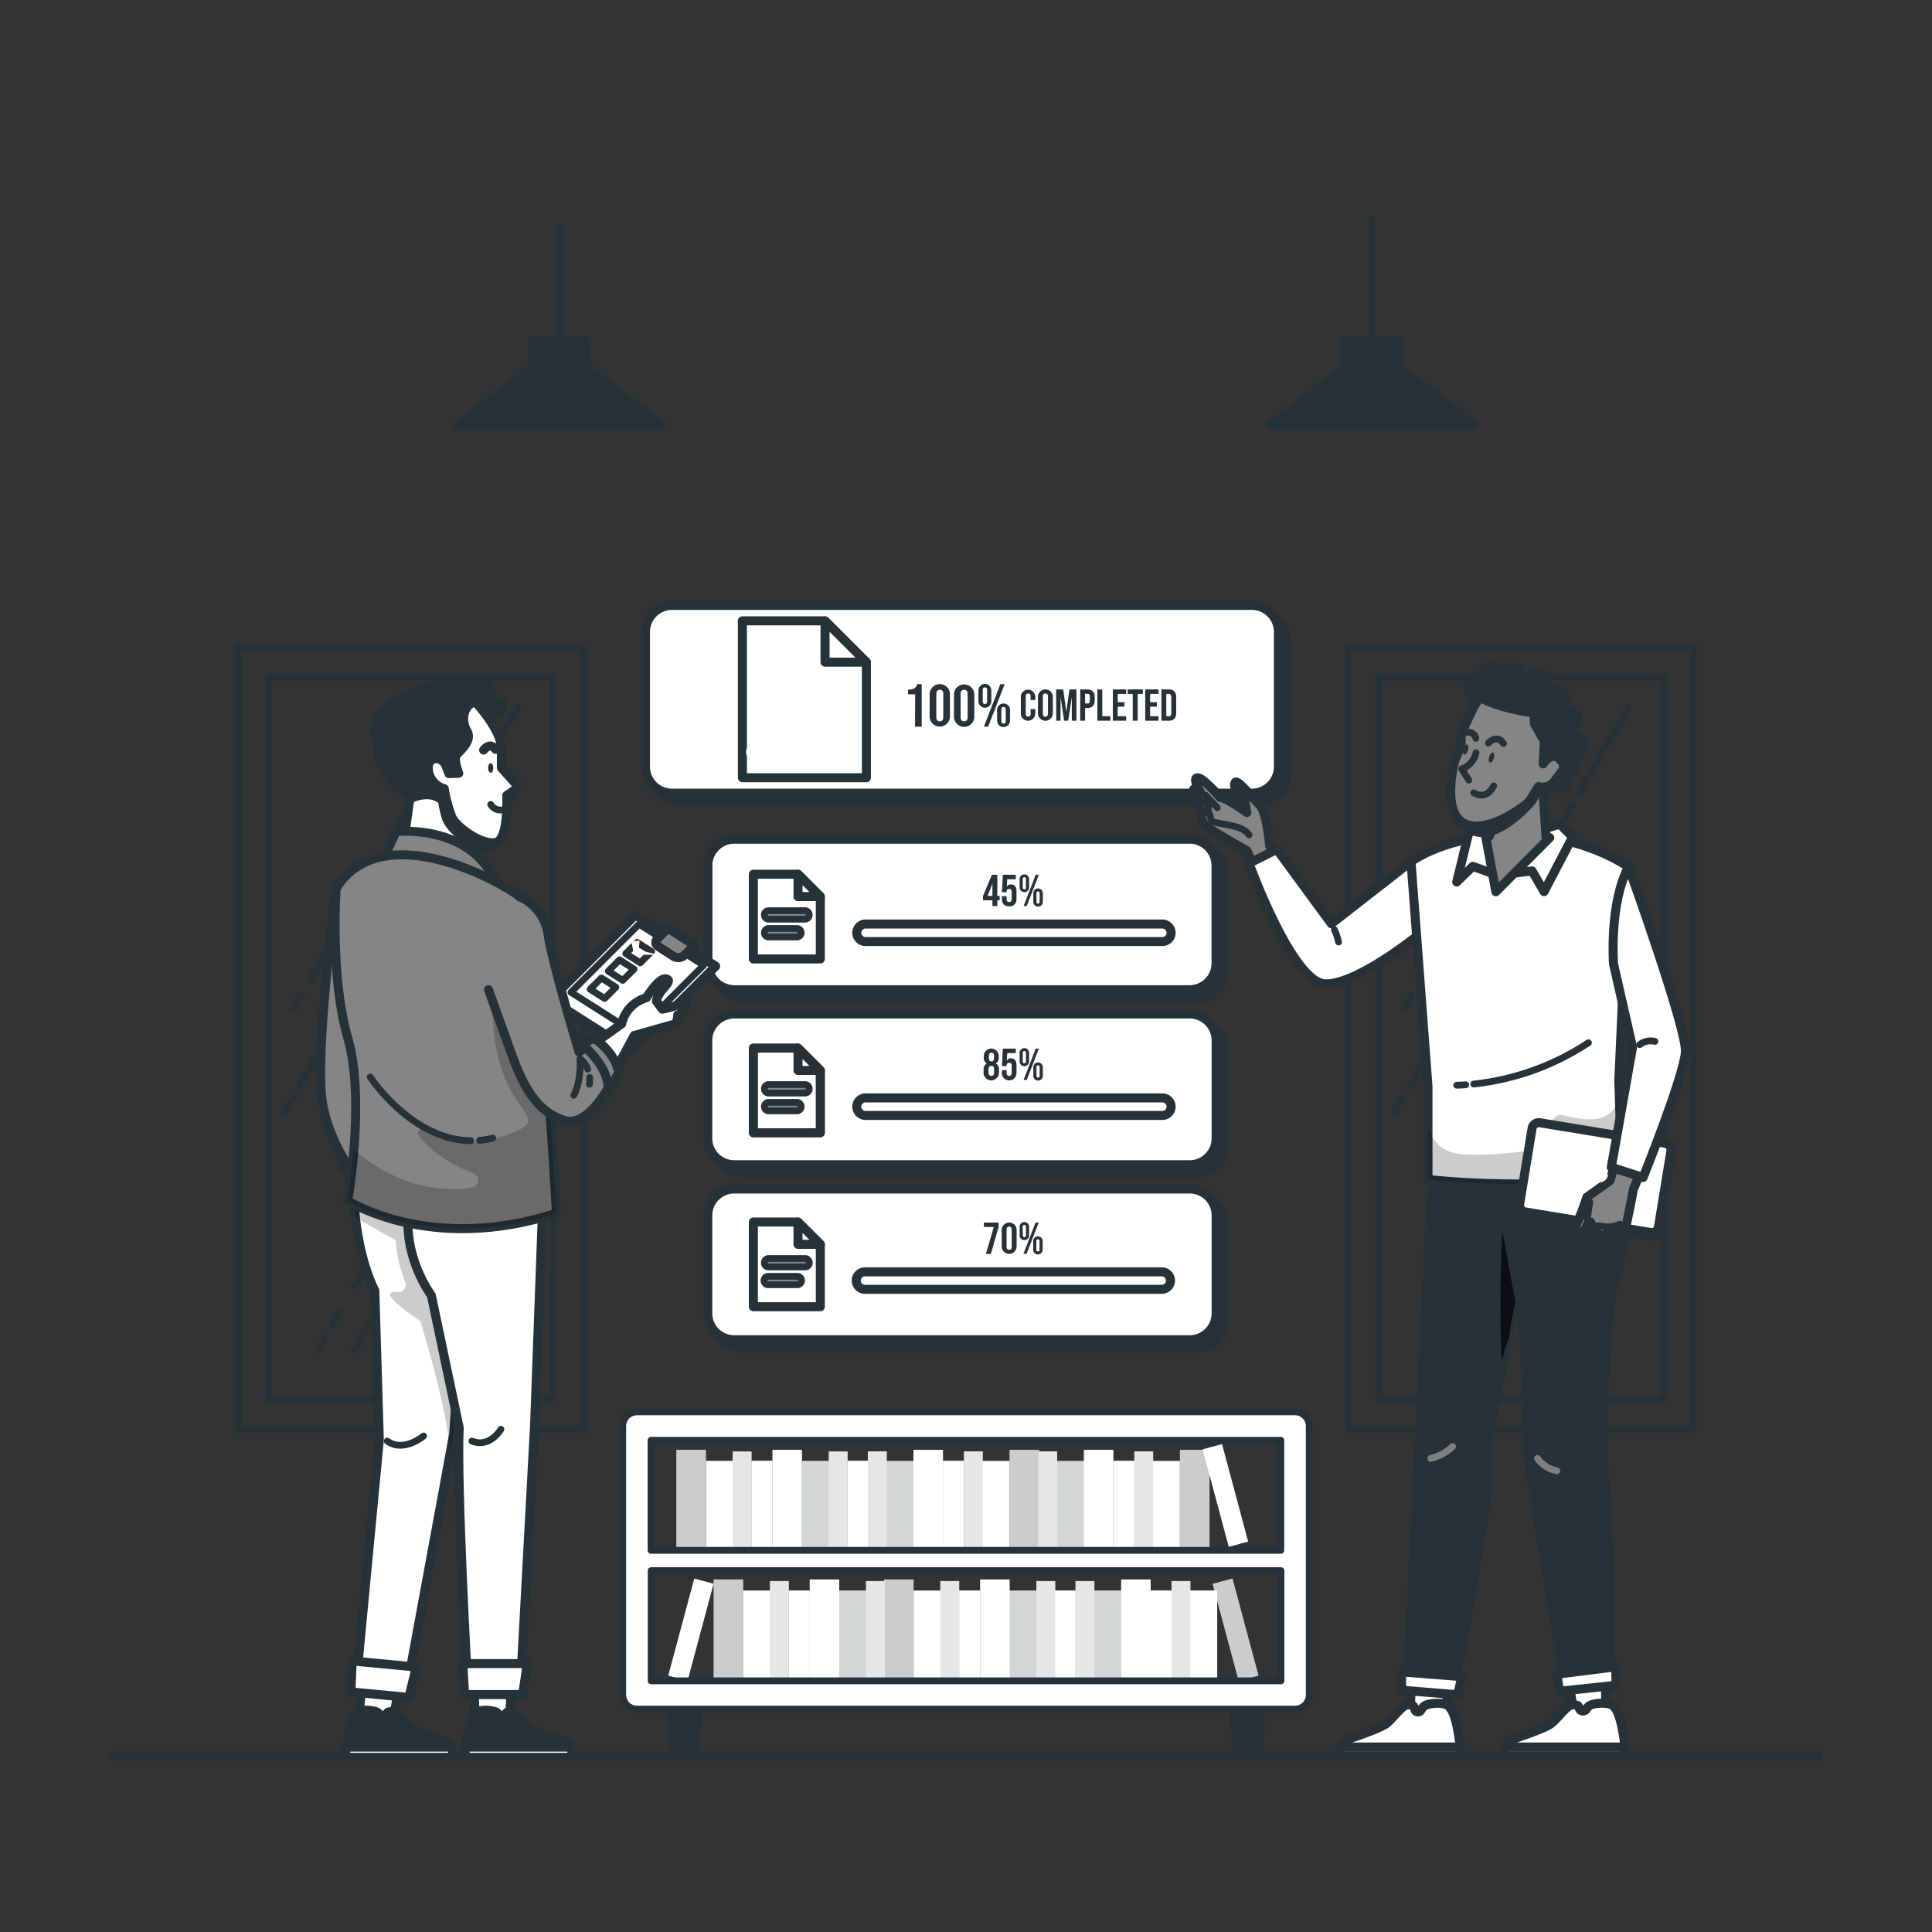 <svg width="214" height="214" fill="none" xmlns="http://www.w3.org/2000/svg"><rect width="100%" height="100%" fill="#333333" stroke="none"/><path d="M187.605 71.626h-38.229v86.721h38.229V71.626Z" stroke="#263238" stroke-width=".75" stroke-linecap="round" stroke-linejoin="round"/><path d="M184.249 74.981h-31.518v80.011h31.518v-80.01ZM156.314 110.308l-.86 1.494M165.362 94.644l-8.055 13.952M172.754 81.838 166.65 92.41M174.046 79.604l-.65 1.121M158.877 148.336l-.731 1.267M160.573 145.4l-.775 1.348M170.909 127.497l-8.676 15.031M178.591 114.19l-6.792 11.77M180.274 111.28l-.672 1.164M168.491 138.762l-6.258 10.841M176.494 124.899l-7.092 12.284M178.159 122.018l-.839 1.451M155.454 121.531l-.95 1.647M163.77 107.128l-7.554 13.084M174.149 89.152l-9.489 16.431M180.385 78.35l-5.504 9.535M64.624 71.626h-38.23v86.721h38.23V71.626Z" stroke="#263238" stroke-width=".75" stroke-linecap="round" stroke-linejoin="round"/><path d="M61.268 74.981H29.75v80.011h31.518v-80.01ZM33.333 110.308l-.86 1.494M42.376 94.644l-8.055 13.952M49.772 81.838 43.67 92.41M51.06 79.604l-.646 1.121M35.896 148.336l-.732 1.267M37.59 145.4l-.779 1.348M47.927 127.497l-8.68 15.031M55.61 114.19l-6.797 11.77M57.291 111.28l-.676 1.164M45.509 138.762l-6.262 10.841M53.513 124.899l-7.092 12.284M55.173 122.018l-.834 1.451M32.472 121.531l-.954 1.647M40.784 107.128l-7.554 13.084M51.163 89.152l-9.484 16.431M57.399 78.35l-5.505 9.535" stroke="#263238" stroke-width=".75" stroke-linecap="round" stroke-linejoin="round"/><path d="M12.626 194.496h188.748" stroke="#263238" stroke-linecap="round" stroke-linejoin="round"/><path d="M78.191 160.59h-3.274v11.132h3.274V160.59Z" fill="#fff"/><path opacity=".2" d="M78.191 160.59h-3.274v11.132h3.274V160.59Z" fill="#000"/><path d="M81.47 161.814h-3.275v9.908h3.275v-9.908ZM85.557 161.814h-2.31v9.908h2.31v-9.908Z" fill="#fff"/><path opacity=".9" d="M85.557 161.814h-2.31v9.908h2.31v-9.908Z" fill="#fff"/><path d="M83.25 160.77h-2.098v10.956h2.097V160.77Z" fill="#fff"/><path opacity=".1" d="M83.25 160.77h-2.098v10.956h2.097V160.77Z" fill="#000"/><path d="M88.836 160.59H85.56v11.132h3.275V160.59Z" fill="#fff"/><path d="M92.11 161.814h-3.275v9.908h3.274v-9.908Z" fill="#fff"/><path opacity=".2" d="M92.11 161.814h-3.275v9.908h3.274v-9.908Z" fill="#263238"/><path d="M96.202 161.814H93.89v9.908h2.31v-9.908Z" fill="#fff"/><path opacity=".8" d="M96.202 161.814H93.89v9.908h2.31v-9.908Z" fill="#fff"/><path d="M93.89 160.77h-2.097v10.956h2.097V160.77Z" fill="#fff"/><path opacity=".1" d="M93.89 160.77h-2.097v10.956h2.097V160.77Z" fill="#000"/><path d="M111.823 171.726h3.275v-11.132h-3.275v11.132Z" fill="#fff"/><path opacity=".2" d="M111.823 171.726h3.275v-11.132h-3.275v11.132Z" fill="#000"/><path d="M108.545 171.726h3.274v-9.908h-3.274v9.908ZM104.457 171.726h2.312v-9.908h-2.312v9.908Z" fill="#fff"/><path opacity=".9" d="M104.457 171.726h2.312v-9.908h-2.312v9.908Z" fill="#fff"/><path d="M106.764 171.722h2.097v-10.957h-2.097v10.957Z" fill="#fff"/><path opacity=".1" d="M106.764 171.722h2.097v-10.957h-2.097v10.957Z" fill="#000"/><path d="M101.179 171.726h3.274v-11.132h-3.274v11.132ZM97.904 171.726h3.275v-9.908h-3.275v9.908Z" fill="#fff"/><path opacity=".2" d="M97.904 171.726h3.275v-9.908h-3.275v9.908Z" fill="#263238"/><path d="M96.124 171.722h2.098v-10.957h-2.097v10.957Z" fill="#fff"/><path opacity=".1" d="M96.124 171.722h2.098v-10.957h-2.097v10.957Z" fill="#000"/><path d="M130.698 171.726h3.275v-11.132h-3.275v11.132Z" fill="#fff"/><path opacity=".2" d="M130.698 171.726h3.275v-11.132h-3.275v11.132Z" fill="#000"/><path d="M127.42 171.726h3.274v-9.908h-3.274v9.908ZM123.332 171.726h2.312v-9.908h-2.312v9.908Z" fill="#fff"/><path opacity=".9" d="M123.332 171.726h2.312v-9.908h-2.312v9.908Z" fill="#fff"/><path d="M125.639 171.722h2.097v-10.957h-2.097v10.957Z" fill="#fff"/><path opacity=".1" d="M125.639 171.722h2.097v-10.957h-2.097v10.957Z" fill="#000"/><path d="M120.054 171.726h3.274v-11.132h-3.274v11.132ZM136.103 171.333l2.151-.576-2.894-10.799-2.151.577 2.894 10.798ZM116.78 171.726h3.274v-9.908h-3.274v9.908Z" fill="#fff"/><path opacity=".2" d="M116.78 171.726h3.274v-9.908h-3.274v9.908Z" fill="#263238"/><path d="M114.999 171.722h2.098v-10.957h-2.098v10.957Z" fill="#fff"/><path opacity=".1" d="M114.999 171.722h2.098v-10.957h-2.098v10.957Z" fill="#000"/><path d="m137.2 186.187 2.199-.589-2.881-10.753-2.199.589 2.881 10.753Z" fill="#fff"/><path opacity=".2" d="m137.2 186.187 2.199-.589-2.881-10.753-2.199.589 2.881 10.753Z" fill="#000"/><path d="M131.55 186.077h3.274v-9.908h-3.274v9.908ZM127.453 186.077h2.312v-9.908h-2.312v9.908Z" fill="#fff"/><path opacity=".9" d="M127.453 186.077h2.312v-9.908h-2.312v9.908Z" fill="#fff"/><path d="M129.765 186.082h2.097v-10.957h-2.097v10.957Z" fill="#fff"/><path opacity=".1" d="M129.765 186.082h2.097v-10.957h-2.097v10.957Z" fill="#000"/><path d="M124.184 186.082h3.274v-11.133h-3.274v11.133ZM120.905 186.077h3.275v-9.908h-3.275v9.908Z" fill="#fff"/><path opacity=".2" d="M120.905 186.077h3.275v-9.908h-3.275v9.908Z" fill="#263238"/><path d="M116.818 186.077h2.311v-9.908h-2.311v9.908Z" fill="#fff"/><path opacity=".8" d="M116.818 186.077h2.311v-9.908h-2.311v9.908Z" fill="#fff"/><path d="M119.124 186.082h2.098v-10.957h-2.098v10.957Z" fill="#fff"/><path opacity=".1" d="M119.124 186.082h2.098v-10.957h-2.098v10.957Z" fill="#000"/><path d="M101.196 174.949h-3.274v11.132h3.274v-11.132Z" fill="#fff"/><path opacity=".2" d="M101.196 174.949h-3.274v11.132h3.274v-11.132Z" fill="#000"/><path d="M104.47 176.173h-3.274v9.909h3.274v-9.909ZM108.562 176.173h-2.311v9.909h2.311v-9.909Z" fill="#fff"/><path opacity=".9" d="M108.562 176.173h-2.311v9.909h2.311v-9.909Z" fill="#fff"/><path d="M106.251 175.125h-2.098v10.957h2.098v-10.957Z" fill="#fff"/><path opacity=".1" d="M106.251 175.125h-2.098v10.957h2.098v-10.957Z" fill="#000"/><path d="M111.836 174.949h-3.274v11.132h3.274v-11.132ZM115.11 176.173h-3.274v9.909h3.274v-9.909Z" fill="#fff"/><path opacity=".2" d="M115.11 176.173h-3.274v9.909h3.274v-9.909Z" fill="#263238"/><path d="M116.89 175.125h-2.097v10.957h2.097v-10.957Z" fill="#fff"/><path opacity=".1" d="M116.89 175.125h-2.097v10.957h2.097v-10.957Z" fill="#000"/><path d="M82.321 174.949h-3.274v11.133h3.274v-11.133Z" fill="#fff"/><path opacity=".2" d="M82.321 174.949h-3.274v11.133h3.274v-11.133Z" fill="#000"/><path d="M85.596 176.173H82.32v9.909h3.275v-9.909ZM89.687 176.173h-2.311v9.909h2.311v-9.909Z" fill="#fff"/><path opacity=".9" d="M89.687 176.173h-2.311v9.909h2.311v-9.909Z" fill="#fff"/><path d="M87.376 175.125H85.28v10.957h2.097v-10.957Z" fill="#fff"/><path opacity=".1" d="M87.376 175.125H85.28v10.957h2.097v-10.957Z" fill="#000"/><path d="M92.962 174.949h-3.275v11.133h3.275v-11.133ZM79.04 175.425l-2.14-.574-2.882 10.753 2.142.574 2.88-10.753ZM96.236 176.173h-3.274v9.909h3.274v-9.909Z" fill="#fff"/><path opacity=".2" d="M96.236 176.173h-3.274v9.909h3.274v-9.909Z" fill="#263238"/><path d="M98.016 175.125H95.92v10.957h2.097v-10.957Z" fill="#fff"/><path opacity=".1" d="M98.016 175.125H95.92v10.957h2.097v-10.957Z" fill="#000"/><path d="M77.433 194.496H74.16l-.449-6.334h4.173l-.45 6.334ZM139.84 194.496h-3.274l-.45-6.334h4.173l-.449 6.334Z" fill="#263238"/><path d="M143.448 156.387H70.551a1.569 1.569 0 0 0-1.57 1.571v29.78a1.573 1.573 0 0 0 1.57 1.571h72.897a1.574 1.574 0 0 0 1.571-1.571v-29.78a1.574 1.574 0 0 0-1.571-1.571Zm-1.575 3.146v12.193H72.109v-12.193h69.764ZM72.126 186.18v-12.207h69.764v12.207H72.126Z" fill="#fff" stroke="#263238" stroke-width=".75" stroke-linecap="round" stroke-linejoin="round"/><path d="M132.671 93.835h-50.44a2.936 2.936 0 0 0-2.936 2.936v10.828a2.936 2.936 0 0 0 2.936 2.936h50.44a2.936 2.936 0 0 0 2.936-2.936V96.771a2.936 2.936 0 0 0-2.936-2.936Z" fill="#263238" stroke="#263238" stroke-linecap="round" stroke-linejoin="round"/><path d="M131.772 92.936h-50.44a2.936 2.936 0 0 0-2.935 2.936V106.7a2.937 2.937 0 0 0 2.936 2.937h50.439a2.936 2.936 0 0 0 2.936-2.937V95.872a2.936 2.936 0 0 0-2.936-2.936Z" fill="#fff" stroke="#263238" stroke-linecap="round" stroke-linejoin="round"/><path d="M131.772 92.936h-50.44a2.936 2.936 0 0 0-2.935 2.936V106.7a2.937 2.937 0 0 0 2.936 2.937h50.439a2.936 2.936 0 0 0 2.936-2.937V95.872a2.936 2.936 0 0 0-2.936-2.936Z" stroke="#263238" stroke-linecap="round" stroke-linejoin="round"/><path d="M90.865 106.217h-7.418v-9.382h4.944l2.474 2.474v6.908Z" fill="#fff"/><path opacity=".5" d="M90.865 106.217h-7.418v-9.382h4.944l2.474 2.474v6.908Z" fill="#fff"/><path d="M90.865 106.217h-7.418v-9.382h4.944l2.474 2.474v6.908Z" stroke="#263238" stroke-linecap="round" stroke-linejoin="round"/><path d="M88.39 99.309h2.475l-2.474-2.474v2.474Z" fill="#fff" stroke="#263238" stroke-linecap="round" stroke-linejoin="round"/><path d="M85.095 101.813a.473.473 0 0 1-.426-.469.473.473 0 0 1 .426-.469h4.121a.472.472 0 0 1 0 .938h-4.121ZM85.095 103.786a.473.473 0 0 1-.426-.469.473.473 0 0 1 .426-.469h3.223a.472.472 0 0 1 0 .938h-3.223Z" fill="#858585" stroke="#263238" stroke-width=".75" stroke-linecap="round" stroke-linejoin="round"/><path d="M109.614 102.352H95.811a.97.97 0 0 0 0 1.939h13.803v-1.939Z" fill="#fff"/><path d="M95.811 104.291a.975.975 0 0 1-.907-.97.97.97 0 0 1 .907-.969h32.871a.979.979 0 0 1 .728.26.978.978 0 0 1 .308.709.972.972 0 0 1-1.036.97h-32.87Z" stroke="#263238" stroke-linecap="round" stroke-linejoin="round"/><path d="M109.927 99.724h-1.04v-.492l.988-2.341h.595v2.34h.257v.493h-.257v.629h-.543v-.629Zm0-.492v-1.348l-.535 1.352.535-.004ZM110.98 99.536v-.27h.514v.308c0 .249.107.338.283.338.175 0 .282-.09.282-.338V98.8c0-.249-.111-.343-.282-.343-.172 0-.283.094-.283.343v.03h-.514l.099-1.935h1.434v.496h-.95l-.043.826a.515.515 0 0 1 .471-.252c.398 0 .603.282.603.792v.779c0 .556-.278.856-.813.856-.535 0-.801-.3-.801-.856ZM112.941 98.265v-.856a.525.525 0 1 1 1.048 0v.856a.525.525 0 1 1-1.048 0Zm.702.025v-.916c0-.15-.069-.214-.176-.214-.107 0-.18.065-.18.214v.916c0 .154.064.218.18.218.116 0 .176-.068.176-.218Zm1.078-1.395h.347l-1.34 3.463h-.347l1.34-3.463Zm-.261 2.958v-.856a.525.525 0 0 1 1.023-.216c.024.07.032.143.026.215v.857a.526.526 0 0 1-.525.573.533.533 0 0 1-.388-.171.53.53 0 0 1-.136-.402Zm.702.025v-.916c0-.154-.069-.218-.18-.218-.111 0-.175.064-.175.218v.916c0 .154.064.218.175.218.111 0 .18-.064.18-.218Z" fill="#263238"/><path d="M132.671 113.215h-50.44a2.936 2.936 0 0 0-2.936 2.936v10.828a2.936 2.936 0 0 0 2.936 2.936h50.44a2.936 2.936 0 0 0 2.936-2.936v-10.828a2.936 2.936 0 0 0-2.936-2.936Z" fill="#263238" stroke="#263238" stroke-linecap="round" stroke-linejoin="round"/><path d="M131.772 112.316h-50.44a2.936 2.936 0 0 0-2.935 2.936v10.828a2.936 2.936 0 0 0 2.936 2.936h50.439a2.935 2.935 0 0 0 2.936-2.936v-10.828a2.935 2.935 0 0 0-2.936-2.936Z" fill="#fff" stroke="#263238" stroke-linecap="round" stroke-linejoin="round"/><path d="M120.503 121.612H95.811a.97.97 0 0 0 0 1.939h24.692v-1.939Z" fill="#fff"/><path d="M95.811 123.551a.975.975 0 0 1-.907-.97.97.97 0 0 1 .907-.969h32.871a.979.979 0 0 1 .728.26.978.978 0 0 1 .308.709.972.972 0 0 1-1.036.97h-32.87Z" stroke="#263238" stroke-linecap="round" stroke-linejoin="round"/><path d="M108.951 118.813v-.308a.716.716 0 0 1 .355-.706.685.685 0 0 1-.334-.681v-.141c0-.22.088-.432.244-.587a.827.827 0 0 1 1.174 0 .828.828 0 0 1 .243.587v.141a.7.7 0 0 1-.338.681.714.714 0 0 1 .359.706v.308a.856.856 0 1 1-1.712 0h.009Zm1.16-.03v-.334c0-.261-.107-.389-.308-.389-.202 0-.308.128-.308.389v.334c0 .261.106.389.308.389.201 0 .308-.128.308-.389Zm0-1.562v-.274c0-.227-.099-.347-.287-.347-.188 0-.287.12-.287.347v.274c0 .227.099.346.287.346.188 0 .265-.119.265-.346h.022ZM110.98 118.796v-.27h.514v.308c0 .248.107.338.283.338.175 0 .282-.09.282-.338v-.774c0-.249-.111-.343-.282-.343-.172 0-.283.094-.283.343v.03h-.514l.099-1.935h1.434v.496h-.95l-.043.826a.513.513 0 0 1 .471-.252c.398 0 .603.282.603.792v.779a.82.82 0 0 1-.216.612.803.803 0 0 1-.595.26.81.81 0 0 1-.767-.543.82.82 0 0 1-.044-.329h.008ZM112.941 117.525v-.856a.526.526 0 1 1 1.048 0v.856a.524.524 0 0 1-.524.573.53.53 0 0 1-.389-.171.528.528 0 0 1-.135-.402Zm.702.025v-.916c0-.149-.069-.218-.176-.218-.107 0-.18.069-.18.218v.916c0 .154.064.219.18.219.116 0 .176-.069.176-.219Zm1.078-1.395h.347l-1.34 3.462h-.347l1.34-3.462Zm-.261 2.957v-.856a.524.524 0 0 1 .524-.573.53.53 0 0 1 .525.573v.856a.527.527 0 1 1-1.049 0Zm.702.026v-.916c0-.154-.069-.218-.18-.218-.111 0-.175.064-.175.218v.916c0 .154.064.218.175.218.111 0 .18-.064.18-.218Z" fill="#263238"/><path d="M90.865 125.477h-7.418v-9.382h4.944l2.474 2.474v6.908Z" fill="#fff"/><path opacity=".5" d="M90.865 125.477h-7.418v-9.382h4.944l2.474 2.474v6.908Z" fill="#fff" stroke="#263238" stroke-linecap="round" stroke-linejoin="round"/><path d="M90.865 125.477h-7.418v-9.382h4.944l2.474 2.474v6.908Z" stroke="#263238" stroke-linecap="round" stroke-linejoin="round"/><path d="M85.095 121.073a.473.473 0 0 1-.426-.469.473.473 0 0 1 .426-.469h4.121a.472.472 0 0 1 0 .938h-4.121ZM85.095 123.046a.473.473 0 0 1-.426-.469.473.473 0 0 1 .426-.469h3.223a.472.472 0 0 1 0 .938h-3.223Z" fill="#858585" stroke="#263238" stroke-width=".75" stroke-linecap="round" stroke-linejoin="round"/><path d="M88.39 118.569h2.475l-2.474-2.474v2.474Z" fill="#fff" stroke="#263238" stroke-linecap="round" stroke-linejoin="round"/><path d="M139.567 67.958H75.333a2.936 2.936 0 0 0-2.936 2.936v14.924a2.936 2.936 0 0 0 2.936 2.936h64.234a2.936 2.936 0 0 0 2.936-2.936V70.894a2.936 2.936 0 0 0-2.936-2.936Z" fill="#263238" stroke="#263238" stroke-linecap="round" stroke-linejoin="round"/><path d="M138.667 67.06H74.433a2.936 2.936 0 0 0-2.936 2.935V84.92a2.936 2.936 0 0 0 2.936 2.937h64.234a2.937 2.937 0 0 0 2.937-2.936V69.995a2.937 2.937 0 0 0-2.937-2.936Z" fill="#fff" stroke="#263238" stroke-linecap="round" stroke-linejoin="round"/><path d="M95.966 86.144H82.231V68.77h9.155l4.58 4.575v12.798Z" fill="#fff"/><path opacity=".7" d="M95.966 86.144H82.231V68.77h9.155l4.58 4.575v12.798Z" fill="#fff"/><path d="M95.966 86.144H82.231V68.77h9.155l4.58 4.575v12.798Z" stroke="#263238" stroke-linecap="round" stroke-linejoin="round"/><path d="M91.387 73.346h4.58l-4.58-4.575v4.575Z" fill="#fff" stroke="#263238" stroke-linecap="round" stroke-linejoin="round"/><path d="M86.284 75.486h-2.696v2.697h2.696v-2.697ZM89.058 75.486H86.36v2.697h2.697v-2.697ZM91.835 75.486H89.14v2.697h2.696v-2.697ZM94.61 75.487h-2.697v2.696h2.697v-2.697ZM86.284 78.183h-2.696v2.696h2.696v-2.696ZM89.058 78.183H86.36v2.696h2.697v-2.696ZM91.835 78.183H89.14v2.696h2.696v-2.696ZM94.61 78.183h-2.697v2.696h2.697v-2.696Z" stroke="#fff" stroke-width=".75" stroke-linecap="round" stroke-linejoin="round"/><path d="M86.284 80.88h-2.696v2.696h2.696v-2.697ZM89.058 80.88H86.36v2.696h2.697v-2.697ZM91.835 80.88H89.14v2.696h2.696v-2.697ZM94.61 80.88h-2.697v2.696h2.697v-2.697Z" stroke="#fff" stroke-width=".75" stroke-linecap="round" stroke-linejoin="round"/><path d="m83.64 83.314 2.722-2.499 1.348.064 1.472-2.658 1.306 1.31 1.463-1.537 1.31-2.508" stroke="#fff" stroke-width="2" stroke-linecap="round" stroke-linejoin="round"/><path d="m91.716 76.27 1.545-.783.312 1.686" stroke="#fff" stroke-width="2" stroke-linecap="round" stroke-linejoin="round"/><path d="M101.368 76.903h-.788v-.522c.625 0 .856-.137 1.019-.595h.496v4.708h-.74l.013-3.59ZM102.972 79.385v-2.482a1.125 1.125 0 1 1 2.251 0v2.482a1.126 1.126 0 0 1-2.251 0Zm1.511.048v-2.568c0-.334-.15-.463-.386-.463-.235 0-.385.129-.385.463v2.568c0 .338.15.466.385.466.236 0 .386-.128.386-.466ZM105.669 79.385v-2.482a1.126 1.126 0 0 1 2.251 0v2.482a1.125 1.125 0 1 1-2.251 0Zm1.511.048v-2.568c0-.334-.15-.463-.385-.463-.236 0-.386.129-.386.463v2.568c0 .338.15.466.386.466.235 0 .385-.128.385-.466ZM108.378 77.652v-1.177a.714.714 0 1 1 1.429 0v1.177a.715.715 0 1 1-1.429 0Zm.959.034v-1.245c0-.21-.095-.3-.244-.3-.15 0-.244.09-.244.3v1.245c0 .21.09.296.244.296s.244-.086.244-.296Zm1.468-1.9h.475l-1.828 4.708h-.471l1.824-4.708Zm-.36 4.032v-1.181a.714.714 0 0 1 1.43 0v1.18a.714.714 0 0 1-.715.716.718.718 0 0 1-.66-.442.714.714 0 0 1-.055-.273Zm.959.034v-1.25c0-.21-.094-.295-.244-.295s-.24.085-.24.295v1.25c0 .205.086.295.24.295s.244-.09.244-.295ZM113.073 79.03v-1.862a.801.801 0 0 1 1.601 0v.368h-.514v-.402c0-.227-.111-.32-.274-.32-.162 0-.269.093-.269.32v1.935c0 .227.107.316.269.316.163 0 .274-.09.274-.316v-.531h.514v.492a.8.8 0 1 1-1.601 0ZM114.969 79.009v-1.82a.826.826 0 1 1 1.652 0v1.82a.826.826 0 1 1-1.652 0Zm1.108.034v-1.887c0-.249-.107-.343-.282-.343-.176 0-.283.094-.283.343v1.887c0 .248.112.342.283.342.171 0 .282-.094.282-.342ZM116.985 76.368h.779l.347 2.478.347-2.478h.774v3.463h-.513v-2.62l-.398 2.62h-.454l-.394-2.62v2.62h-.475l-.013-3.463ZM119.647 76.368h.801c.543 0 .809.304.809.856v.343c0 .552-.266.856-.809.856h-.257v1.408h-.544v-3.463Zm.801 1.558c.171 0 .265-.077.265-.325v-.428c0-.249-.094-.326-.265-.326h-.257v1.062l.257.017ZM121.552 76.368h.543v2.966h.895v.497h-1.438v-3.463ZM123.264 76.368h1.481v.497h-.938v.911h.741v.497h-.745v1.061h.937v.497h-1.476v-3.463ZM125.472 76.865h-.565v-.497h1.678v.497h-.569v2.966h-.544v-2.966ZM126.851 76.368h1.48v.497h-.937v.911h.745v.497h-.745v1.061h.937v.497h-1.48v-3.463ZM128.644 76.368h.83c.543 0 .809.304.809.856v1.75c0 .553-.266.857-.809.857h-.83v-3.463Zm.817 2.966c.176 0 .278-.09.278-.334v-1.802c0-.243-.102-.333-.278-.333h-.274v2.47h.274Z" fill="#263238"/><path d="M132.671 132.599h-50.44a2.936 2.936 0 0 0-2.936 2.936v10.828a2.936 2.936 0 0 0 2.936 2.936h50.44a2.936 2.936 0 0 0 2.936-2.936v-10.828a2.936 2.936 0 0 0-2.936-2.936Z" fill="#263238" stroke="#263238" stroke-linecap="round" stroke-linejoin="round"/><path d="M131.772 131.7h-50.44a2.936 2.936 0 0 0-2.935 2.936v10.828a2.937 2.937 0 0 0 2.936 2.937h50.439a2.936 2.936 0 0 0 2.936-2.937v-10.828a2.935 2.935 0 0 0-2.936-2.936Z" fill="#fff" stroke="#263238" stroke-linecap="round" stroke-linejoin="round"/><path d="M118.761 140.876H95.812a.966.966 0 0 0-.967.967.966.966 0 0 0 .967.968h22.949v-1.935Z" fill="#fff"/><path d="M95.812 142.811a.966.966 0 0 1-.967-.968.965.965 0 0 1 .967-.967h32.87a.967.967 0 0 1 0 1.935h-32.87Z" stroke="#263238" stroke-linecap="round" stroke-linejoin="round"/><path d="M90.865 144.741h-7.418v-9.382h4.944l2.474 2.47v6.912Z" fill="#fff"/><path opacity=".5" d="M90.865 144.741h-7.418v-9.382h4.944l2.474 2.47v6.912Z" fill="#fff"/><path d="M90.865 144.741h-7.418v-9.382h4.944l2.474 2.47v6.912Z" stroke="#263238" stroke-linecap="round" stroke-linejoin="round"/><path d="M85.095 140.337a.469.469 0 0 1-.426-.469.468.468 0 0 1 .426-.468h4.121a.469.469 0 0 1 .427.468.472.472 0 0 1-.427.469h-4.121ZM85.094 142.306a.465.465 0 0 1-.466-.467.467.467 0 0 1 .466-.466h3.223a.468.468 0 0 1 .467.466.465.465 0 0 1-.467.467h-3.222Z" fill="#858585" stroke="#263238" stroke-width=".75" stroke-linecap="round" stroke-linejoin="round"/><path d="M88.39 137.829h2.475l-2.474-2.47v2.47Z" fill="#fff" stroke="#263238" stroke-linecap="round" stroke-linejoin="round"/><path d="M110.081 135.911h-1.1v-.492h1.631v.475l-.856 2.996h-.556l.881-2.979ZM110.954 138.06v-1.819a.826.826 0 0 1 1.652 0v1.819a.826.826 0 0 1-1.652 0Zm1.109.034v-1.887c0-.249-.112-.343-.283-.343-.171 0-.282.094-.282.343v1.887c0 .248.111.338.282.338.171 0 .283-.09.283-.338ZM112.941 136.789v-.856a.528.528 0 0 1 .312-.529.514.514 0 0 1 .424 0 .526.526 0 0 1 .312.529v.856a.522.522 0 0 1-.312.529.534.534 0 0 1-.424 0 .52.52 0 0 1-.312-.529Zm.702.026v-.916c0-.154-.069-.219-.176-.219-.107 0-.18.065-.18.219v.916c0 .149.064.214.18.214.116 0 .176-.069.176-.214Zm1.061-1.396h.347l-1.34 3.459h-.347l1.34-3.459Zm-.261 2.958v-.856a.528.528 0 0 1 .312-.529.518.518 0 0 1 .425 0 .522.522 0 0 1 .311.529v.856a.522.522 0 0 1-.311.529.539.539 0 0 1-.425 0 .53.53 0 0 1-.312-.529Zm.702.021v-.911c0-.155-.069-.219-.18-.219-.111 0-.175.064-.175.219v.911c0 .154.064.218.175.218.111 0 .197-.064.197-.218h-.017Z" fill="#263238"/><path d="m50.692 47.166 11.295-8.732 11.295 8.732h-22.59Z" fill="#263238" stroke="#263238" stroke-linecap="round" stroke-linejoin="round"/><path d="M64.94 37.75h-5.906v5.05h5.907v-5.05Z" fill="#263238" stroke="#263238" stroke-linecap="round" stroke-linejoin="round"/><path d="M61.987 25.2v17.6" stroke="#263238" stroke-width=".75" stroke-linecap="round" stroke-linejoin="round"/><path d="m140.714 47.166 11.299-8.732 11.295 8.732h-22.594Z" fill="#263238" stroke="#263238" stroke-linecap="round" stroke-linejoin="round"/><path d="M154.966 37.75h-5.906v5.05h5.906v-5.05Z" fill="#263238" stroke="#263238" stroke-linecap="round" stroke-linejoin="round"/><path d="M152.013 24.345V42.8" stroke="#263238" stroke-width=".75" stroke-linecap="round" stroke-linejoin="round"/><path d="m156.421 183.437-.239 7.061 3.655.176 1.331-7.237h-4.747Z" fill="#fff" stroke="#263238" stroke-linecap="round" stroke-linejoin="round"/><path d="M149.269 192.664c1.233-.428 3.364-1.155 4.164-1.656.642-.402 1.537-1.712 2.2-2.08a1.096 1.096 0 0 1 .882 0c.108.12.178.268.201.428a.363.363 0 0 0 .663.094 1.52 1.52 0 0 1 .428-.514c.565-.316 2.093-.406 2.594 0 .83.681 1.13 3.026 1.284 4.083.039.232 0 1.516 0 1.516h-13.336v-.587a1.34 1.34 0 0 1 .92-1.284Z" fill="#fff" stroke="#263238" stroke-linecap="round" stroke-linejoin="round"/><path d="M161.694 194.526h-13.345v-.586a1.27 1.27 0 0 1 .072-.428h13.29c0 .449-.017 1.014-.017 1.014Z" fill="#858585" stroke="#263238" stroke-linecap="round" stroke-linejoin="round"/><path d="m158.727 128.687-2.803 57.437 5.136.856s3.236-16.623 3.629-22.067c.094-1.284 0-5.158 0-5.158l3.634-17.886s2.393-2.208 2.671-12.724l-12.267-.458Z" fill="#263238" stroke="#263238" stroke-linecap="round" stroke-linejoin="round"/><path opacity=".7" d="M166.33 150.917c.197-.83.428-1.648.706-2.461.043-.115.094-.222.145-.329.128-1.216.324-2.423.587-3.617.09-.446.33-.848.68-1.139.1-.225.249-.426.437-.586.187-.161.408-.278.646-.342a22.234 22.234 0 0 0-.719-3.266c-.325-1.121-.856-2.196-1.014-3.355-.043-.3-.214-.613-.159-.647a10.875 10.875 0 0 1-1.078-.488l-.064-.051a161.939 161.939 0 0 0-.167 16.281Z" fill="#000"/><path d="M158.483 161.54a5.14 5.14 0 0 0 2.414-1.314" stroke="#7F7F7F" stroke-width=".75" stroke-linecap="round" stroke-linejoin="round"/><path d="m155.248 187.216 6.21.509.463-2.012-6.673-.522v2.025ZM173.182 182.568l1.322 8.256 3.381-.266-.111-8.453-4.592.463Z" fill="#fff" stroke="#263238" stroke-linecap="round" stroke-linejoin="round"/><path d="M167.518 192.664c1.237-.428 3.369-1.155 4.165-1.656.642-.402 1.541-1.712 2.2-2.08a1.106 1.106 0 0 1 .886 0c.077.08.132.179.158.287a.43.43 0 0 0 .609.264.425.425 0 0 0 .179-.175c.087-.147.203-.275.342-.376.565-.317 2.093-.407 2.594 0 .83.68 1.13 3.026 1.284 4.083.034.231 0 1.515 0 1.515h-13.332v-.586a1.342 1.342 0 0 1 .915-1.276Z" fill="#fff" stroke="#263238" stroke-linecap="round" stroke-linejoin="round"/><path d="M179.948 194.526h-13.345v-.586a1.266 1.266 0 0 1 .068-.428h13.29c0 .449-.013 1.014-.013 1.014Z" fill="#858585" stroke="#263238" stroke-linecap="round" stroke-linejoin="round"/><path d="M165.875 130.42s1.284 7.435 2.465 13.67c.805 4.229.856 16.722.856 16.722l4.101 25.796 5.054-.681s.06-15.878-.509-20.972c-.129-1.134-.338-4.502-.338-4.502s.192-13.474 1.232-17.976c.745-3.21 2.226-6.583.428-13.161l-13.289 1.104Z" fill="#263238" stroke="#263238" stroke-linecap="round" stroke-linejoin="round"/><path d="M170.306 161.54a3.479 3.479 0 0 0 2.14 1.374" stroke="#7F7F7F" stroke-width=".75" stroke-linecap="round" stroke-linejoin="round"/><path d="m172.449 185.448.291 1.892 6.266-.672-.043-2.037-6.514.817Z" fill="#fff" stroke="#263238" stroke-linecap="round" stroke-linejoin="round"/><path d="m142.023 96.03-1.382-2.324s-.334-3.796-1.105-4.537c-.77-.74-2.482-2.918-2.726-2.49-.385.684 1.04 1.904 1.04 1.904l.261 1.413s-2.307-1.661-2.957-1.661c0 0-1.841-2.179-2.491-2.183-.651-.004.265 1.507.265 1.507s-.621-.475-.74-.18c-.12.295.8 1.305.8 1.305s-.355.385.18 1.212a1.505 1.505 0 0 0 .428 1.51c.71.565 4.528 2.727 4.528 2.727l1.284 3.021 2.615-1.224Z" fill="#858585" stroke="#263238" stroke-linecap="round" stroke-linejoin="round"/><path d="M133.493 88.844s.505.206.295.946c.202.286.315.626.326.976.051.65 3.347.33 4.237 1.712M133.493 88.044l1.344 1.42" stroke="#263238" stroke-width=".75" stroke-linecap="round" stroke-linejoin="round"/><path d="m156.292 95.444-8.821 6.874-6.043-8.235-3.077 1.54s4.836 13.363 8.495 13.363c3.891 0 11.287-6.249 11.287-6.249s.466-1.194-1.841-7.293Z" fill="#fff" stroke="#263238" stroke-linecap="round" stroke-linejoin="round"/><path d="M147.805 102.973c.206.438.36.899.458 1.373" stroke="#263238" stroke-width=".75" stroke-linecap="round" stroke-linejoin="round"/><path d="m156.292 95.444 1.879 24.871v10.332s10.824 1.284 21.503-.274l-.368-10.636 1.082-23.707s-4.956-3.582-12.566-3.582-11.53 2.996-11.53 2.996Z" fill="#fff" stroke="#263238" stroke-linecap="round" stroke-linejoin="round"/><path opacity=".2" d="m179.675 130.373-.343-9.532c-.184 4.593-5.251 2.868-6.398 2.654-1.229-.231-2.641 3.818-2.641 3.818s-4.708.809-8.393.522c-3.685-.287-3.741-3.651-3.741-3.651v6.463s10.837 1.301 21.516-.274Z" fill="#000"/><path d="M163.243 120.075a28.568 28.568 0 0 0 12.703-4.575l-12.703 4.575Z" fill="#fff"/><path d="M163.243 120.075a28.568 28.568 0 0 0 12.703-4.575" stroke="#263238" stroke-width=".75" stroke-linecap="round" stroke-linejoin="round"/><path d="M161.355 120.204s.364 0 1.006-.047l-1.006.047Z" fill="#fff"/><path d="M161.355 120.204s.364 0 1.006-.047" stroke="#263238" stroke-width=".75" stroke-linecap="round" stroke-linejoin="round"/><path d="m165.019 96.642-1.874-.68-1.79 1.729 1.31-5.35 1.579-1.241.805.51 3.595-.138 2.795.227 1.331-.41 1.421 1.42-3.163 6.048-1.327-2.29-2.927.364-1.755-.189Z" fill="#fff"/><path opacity=".5" d="m165.019 96.642-1.874-.68-1.79 1.729 1.31-5.35 1.579-1.241.805.51 3.595-.138 2.795.227 1.331-.41 1.421 1.42-3.163 6.048-1.327-2.29-2.927.364-1.755-.189Z" fill="#fff"/><path d="m165.019 96.642-1.874-.68-1.79 1.729 1.31-5.35 1.579-1.241.805.51 3.595-.138 2.795.227 1.331-.41 1.421 1.42-3.163 6.048-1.327-2.29-2.927.364-1.755-.189Z" stroke="#263238" stroke-linecap="round" stroke-linejoin="round"/><path d="m171.246 92.692-.428-6.54-4.134.732-.856 3.073-.856 2.662-.407.043 1.126 6.112 5.966-5.992-.411-.09Z" fill="#858585"/><path d="M161.082 86.606c0 1.66.257 5.376 2.538 5.808 2.363.45 5.072-2.239 6.043-3.313.244-.267.434-.578.561-.916l.518-1.374c.338.026.677-.045.976-.205h-10.636Z" fill="#263238" stroke="#263238" stroke-width=".5" stroke-linecap="round" stroke-linejoin="round"/><path d="m171.246 92.692-.428-6.54-4.134.732-.856 3.073-.856 2.662-.407.043 1.126 6.112 5.966-5.992-.411-.09Z" stroke="#263238" stroke-linecap="round" stroke-linejoin="round"/><path d="M163.838 78.208s-1.956-1.489-.997-2.662c.5-.608 1.151.193 1.151.193s-.347-1.866 1.044-2.14c1.284-.24 1.233 1.233 1.233 1.233s.663-1.263 1.823-.98c.925.222.569 1.532.569 1.532s1.233-1.533 2.509-.856c1.099.578.192 1.964.192 1.964s1.31-.462 2.042.274c.732.736 0 1.712 0 1.712s1.442 0 1.506 1.079c.064 1.078-1.117 1.284-1.117 1.284s1.669.539 1.682 1.849c.013 1.31-1.104.89-1.104.89s.693 1.233.116 1.887a.701.701 0 0 1-.875.208.701.701 0 0 1-.247-.208s.723 1.554-.192 2.008c-.655.32-1.04-.467-1.04-.467s-.553 1.344-1.22.522c-.668-.822-3.981-7.152-3.981-7.152l-3.094-2.17Z" fill="#263238" stroke="#263238" stroke-width=".75" stroke-linecap="round" stroke-linejoin="round"/><path d="m163.273 78.268-1.232 2.568c-.127.268-.193.56-.193.856v.805l-.681 1.712c-.035.09-.063.18-.085.274-.218.912-1.259 5.808 1.284 6.805 2.243.882 5.401-1.245 6.561-2.118a2.79 2.79 0 0 0 .719-.8l.771-1.25a1.615 1.615 0 0 0 1.793-.63c.689-.988 1.485-1.523.539-2.414-.946-.89-1.819.535-1.819.535l.129-2.512-1.096-1.926-.056-1.211s-3.586-.398-5.992-1.712l-.642 1.018Z" fill="#fff" stroke="#263238" stroke-width=".75" stroke-linecap="round" stroke-linejoin="round"/><path d="m163.273 78.268-1.232 2.568c-.127.268-.193.56-.193.856v.805l-.681 1.712c-.035.09-.063.18-.085.274-.218.912-1.259 5.808 1.284 6.805 2.243.882 5.401-1.245 6.561-2.118a2.79 2.79 0 0 0 .719-.8l.771-1.25a1.615 1.615 0 0 0 1.793-.63c.689-.988 1.485-1.523.539-2.414-.946-.89-1.819.535-1.819.535l.129-2.512-1.096-1.926-.056-1.211s-3.586-.398-5.992-1.712l-.642 1.018Z" fill="#858585" stroke="#263238" stroke-linecap="round" stroke-linejoin="round"/><path d="M165.456 87.038c-.693 1.34-1.635 1.117-2.226.783" stroke="#263238" stroke-width=".75" stroke-linecap="round" stroke-linejoin="round"/><path d="M165.469 83.995c-.095.304-.287.514-.428.47-.142-.042-.189-.329-.095-.633.095-.303.287-.517.428-.47.142.047.189.33.095.633ZM162.61 83.109c-.094.308-.287.518-.428.47-.141-.046-.188-.329-.094-.633.094-.303.291-.513.428-.466.137.047.188.325.094.629Z" fill="#263238"/><path d="M162.404 81.132a.857.857 0 0 1 1.07.655M164.865 82.3s.997-1.049 1.669.064M163.496 83.379a2.457 2.457 0 0 1-1.584 1.793l.779 1.237" stroke="#263238" stroke-width=".75" stroke-linecap="round" stroke-linejoin="round"/><path d="m168.465 132.449-.218 1.322a.859.859 0 0 0 .689.963l13.726 2.252a.857.857 0 0 0 .963-.689l.214-1.323-15.374-2.525Z" fill="#fff" stroke="#263238" stroke-width=".75" stroke-linecap="round" stroke-linejoin="round"/><path d="m184.453 126.64-13.882-2.278a.757.757 0 0 0-.87.625l-1.376 8.384a.758.758 0 0 0 .625.87l13.882 2.278a.757.757 0 0 0 .87-.625l1.376-8.383a.758.758 0 0 0-.625-.871Z" fill="#fff"/><path opacity=".5" d="m184.453 126.64-13.882-2.278a.757.757 0 0 0-.87.625l-1.376 8.384a.758.758 0 0 0 .625.87l13.882 2.278a.757.757 0 0 0 .87-.625l1.376-8.383a.758.758 0 0 0-.625-.871Z" fill="#fff"/><path d="m184.453 126.64-13.882-2.278a.757.757 0 0 0-.87.625l-1.376 8.384a.758.758 0 0 0 .625.87l13.882 2.278a.757.757 0 0 0 .87-.625l1.376-8.383a.758.758 0 0 0-.625-.871Z" stroke="#263238" stroke-linecap="round" stroke-linejoin="round"/><path d="m179.096 128.203-.757 2.568-2.568 1.836a30.44 30.44 0 0 1-1.284 3.3.4.4 0 0 0 .334.595c.355 0 .77-.167.997-.856 0 0 .098 1.353.933.526 0 0 .509 1.31 1.305.279 0 0 1.845.274 2.14-1.057.296-1.332.732-3.677.732-3.677l1.173-2.752-3.005-.762Z" fill="#858585" stroke="#263238" stroke-linecap="round" stroke-linejoin="round"/><path d="m175.801 135.12.291-1.982M176.259 135.248s.201.655.655.548c.453-.107 1.1.398 2.512-.197" stroke="#263238" stroke-width=".75" stroke-linecap="round" stroke-linejoin="round"/><path d="M180.389 96.03s6.42 17.839 6.3 20.446c-.12 2.606-4.687 13.944-4.687 13.944l-3.526-1.121 2.354-13.298-2.11-9.241s-.48-6.775 1.669-10.73Z" fill="#fff" stroke="#263238" stroke-linecap="round" stroke-linejoin="round"/><path d="M181.621 115.706a1.994 1.994 0 0 1 1.686-.356" stroke="#263238" stroke-width=".75" stroke-linecap="round" stroke-linejoin="round"/><path d="M177.449 129.581a1.713 1.713 0 0 1-.282-.565.976.976 0 1 0 .553 1.769.978.978 0 0 0 .397-.635 1.458 1.458 0 0 1-.668-.569ZM52.19 91.93l.779 3.84-8.654.363 1.502-10.64 5.83.676.543 5.761Z" fill="#fff"/><path d="m56.069 86.105-7.238 2.14c.09.83.262 1.648.514 2.444.428 1.233 3.034 3.424 4.708 3.398 1.673-.026 1.861-5.358 1.861-5.358l1.01-.561a.469.469 0 0 0 .146-.69l-1.002-1.373Z" fill="#263238" stroke="#263238" stroke-width=".75" stroke-linecap="round" stroke-linejoin="round"/><path d="m52.19 91.93.779 3.84-8.654.363 1.502-10.64 5.83.676.543 5.761Z" stroke="#263238" stroke-linecap="round" stroke-linejoin="round"/><path d="M52.588 78.405s2.102.428 1.888-1.853c-.214-2.281-4.13-.886-6.172-.63-2.042.258-8.633 2.719-6.3 6.605 0 0-1.374 2.191 3.574 5.868 0 0 2.35-1.104 3.637.51l1.006-1.961 2.568-4.511-.2-4.028Z" fill="#263238" stroke="#263238" stroke-linecap="round" stroke-linejoin="round"/><path d="M52.434 78.063s2.011 1.121 3.167-.282c0 0 .128 2.995-3.167.282Z" fill="#263238" stroke="#263238" stroke-linecap="round" stroke-linejoin="round"/><path d="M52.644 77.75s2.996 3.155 2.893 5.316v1.973l1.584 1.78a.43.43 0 0 1-.077.66l-.92.638s.27 5.05-1.315 5.23c-1.583.18-4.22-1.712-4.746-2.825a15.466 15.466 0 0 1-.856-3.163 2.392 2.392 0 0 1-1.75-2.029c-.185-1.66 1.489-1.613 1.921-.526l.351.886 1.087-.039s-.62-1.566-.252-2.028c.368-.463 1.815-1.588 1.151-2.663-.663-1.074-.44-2.901.929-3.21Z" fill="#fff" stroke="#263238" stroke-linecap="round" stroke-linejoin="round"/><path d="M54.355 89.105a1.211 1.211 0 0 0 1.285.595" stroke="#263238" stroke-width=".75" stroke-linecap="round" stroke-linejoin="round"/><path d="M53.568 83.079s.68-.946 1.327-.081" stroke="#263238" stroke-linecap="round" stroke-linejoin="round"/><path d="M54.643 85.052c0 .295-.116.54-.274.544-.159.004-.296-.231-.304-.527-.009-.295.115-.539.274-.543.158-.005.295.218.304.526Z" fill="#263238"/><path d="m40.917 179.863-1.25 10.755 3.72.574 2.05-10.632-4.52-.697Z" fill="#fff" stroke="#263238" stroke-linecap="round" stroke-linejoin="round"/><path d="M39.166 132.338s.15 6.231 2.35 10.614l.5 16.538-2.538 26.647 5.646.539 5.136-27.871 1.712-25.252-12.806-1.215Z" fill="#fff" stroke="#263238" stroke-linecap="round" stroke-linejoin="round"/><path opacity=".2" d="m51.176 145.695-.47-2.966-2.14-9.334-.394-.201-8.988-.856s0 1.022.2 2.533l4.44 2.517c.104 1.58.46 3.134 1.056 4.601a.81.81 0 0 1-.813 1.117c-.458-.034-.856 0-.856.3 0 .693 3.347 2.931 3.347 2.931s3.377 10.914 3.257 14.946l.458-2.482.903-13.106Z" fill="#000"/><path d="m52.268 180.569.406 10.82h3.762l.403-10.82h-4.571Z" fill="#fff" stroke="#263238" stroke-linecap="round" stroke-linejoin="round"/><path d="M62.428 192.912a23.34 23.34 0 0 1-3.613-1.438c-.556-.346-1.335-1.481-1.909-1.802a.977.977 0 0 0-.761 0c-.274.223-.287 1.383-.287 1.383s-.484-1.181-.835-1.383c-.488-.273-1.815-.355-2.247 0-.719.587-.98 2.624-1.121 3.54-.034.201 0 1.314 0 1.314H63.21v-.509a1.165 1.165 0 0 0-.783-1.105Z" fill="#263238" stroke="#263238" stroke-linecap="round" stroke-linejoin="round"/><path d="m60.138 132.851-.924 25-1.545 28.543h-5.881s-1.233-21.909-.925-28.248l-3.085-14.659s-3.24-4.323-2.47-9.566l14.83-1.07Z" fill="#fff" stroke="#263238" stroke-linecap="round" stroke-linejoin="round"/><path d="m51.266 184.271.192 3.433H57.9l.5-3.433h-7.134ZM39.008 183.976l-.133 3.432 6.411.612.826-3.368-7.104-.676ZM69.888 116.395l-8.898-5.659 9.378-9.377 8.902 5.658-9.382 9.378Z" fill="#fff" stroke="#263238" stroke-linecap="round" stroke-linejoin="round"/><path d="m70.397 114.46-7.156-4.55 7.542-7.541 7.156 4.55-7.542 7.541Z" fill="#fff" stroke="#263238" stroke-width=".75" stroke-linecap="round" stroke-linejoin="round"/><path d="m70.92 106.649 1.25-1.25-1.606-1.018-1.25 1.245 1.606 1.023ZM68.981 108.592l1.25-1.25-1.61-1.023-1.245 1.25 1.605 1.023ZM66.974 110.599l1.245-1.249-1.605-1.023-1.25 1.25 1.61 1.022Z" stroke="#263238" stroke-width=".75" stroke-linecap="round" stroke-linejoin="round"/><path d="m73.98 102.818-1.182 1.186a.525.525 0 0 0 .09.817l1.712 1.1a.981.981 0 0 0 1.224-.132l1.092-1.096-2.936-1.875ZM42.316 95.512l1.545-3.394s8.95-1.001 11.338 6.48l-12.883-3.086ZM37.236 98.406s-2.209 16.919-1.622 22.915c.462 4.742 3.586 8.757 3.586 8.757l4.631-1.815-2.354-6.942s.732-12.498 1.426-15.408l-5.667-7.507Z" fill="#858585" stroke="#263238" stroke-linecap="round" stroke-linejoin="round"/><path d="m37.86 129.247 1.306 1.563 5.35-2.085-.694-2.084-5.962 2.606Z" fill="#858585" stroke="#263238" stroke-linecap="round" stroke-linejoin="round"/><path d="M37.235 98.406s-.697 9.72 1.284 16.55c1.982 6.831 0 18.049 0 18.049s9.121 5.902 23.112 1.387c0 0-1.733-33.213-4.049-35.062-2.315-1.849-15.382-8.906-20.347-.924Z" fill="#858585" stroke="#263238" stroke-linecap="round" stroke-linejoin="round"/><path opacity=".2" d="M61.631 134.392s-.595-11.385-1.549-21.195c-2.024-4.913-5.333-11.457-5.508-2.268-.257 13.289 7.922 12.506 1.442 14.822a10.543 10.543 0 0 1-8.937-.694.529.529 0 0 0-.772.467.53.53 0 0 0 .113.334c1.627 2.067 4.096 3.355 5.992 4.096a.829.829 0 0 1-.171 1.596c-6.103.903-10.888-2.341-13.084-4.229-.257 3.27-.68 5.684-.68 5.684s9.163 5.902 23.154 1.387Z" fill="#000"/><path d="M57.592 99.335a5.442 5.442 0 0 1 3.124 4.22c.463 3.184 3.424 12.964 3.424 12.964l.985-.638a4.091 4.091 0 0 1 2.362 4.387s-2.405 4.708-5.033 3.822c-2.7-.916-4.212-3.124-5.564-6.737-.715-1.926-2.778-7.729-2.778-7.729" fill="#858585"/><path d="M57.592 99.335a5.442 5.442 0 0 1 3.124 4.22c.463 3.184 3.424 12.964 3.424 12.964l.985-.638a4.091 4.091 0 0 1 2.362 4.387s-2.405 4.708-5.033 3.822c-2.7-.916-4.212-3.124-5.564-6.737-.715-1.926-2.778-7.729-2.778-7.729" stroke="#263238" stroke-linecap="round" stroke-linejoin="round"/><path d="M65.321 119.352c.016.252.004.504-.034.753M63.554 121.321s.809-1.284.693-4.053c.389.294.686.694.856 1.151" stroke="#263238" stroke-width=".75" stroke-linecap="round" stroke-linejoin="round"/><path d="m65.77 115.611 3.086-2.2a3.895 3.895 0 0 1 2.74-2.893s1.425-2.354 2.234-2.08c.809.274-.963 1.233-1.117 2.465l.655.878s2.14-.377 2.662-1.07c0 0-.116 1.468-.963 1.712 0 0 0 1.117-.578 1.078l-4.246 1.199-2.47 4.609-2.002-3.698Z" fill="#fff" stroke="#263238" stroke-linecap="round" stroke-linejoin="round"/><path d="M53.136 126.311a9.449 9.449 0 0 0 1.446-.248M41.007 119.296s4.55 6.96 11.128 7.054" stroke="#263238" stroke-width=".75" stroke-linecap="round" stroke-linejoin="round"/><path d="M64.44 115.688s3.218 2.431 2.91 5.363l1.16-2.221s-.039-1.87-2.7-3.852l-1.37.71Z" fill="#858585" stroke="#263238" stroke-linecap="round" stroke-linejoin="round"/><path d="M51.656 194.526h11.556v-.509c0-.125-.02-.25-.06-.368H51.639c0 .389.017.877.017.877Z" fill="#fff" stroke="#263238" stroke-width=".75" stroke-linecap="round" stroke-linejoin="round"/><path d="M49.22 192.912a23.34 23.34 0 0 1-3.613-1.438c-.556-.346-1.335-1.481-1.904-1.802a.988.988 0 0 0-.766 0c-.274.223-.287 1.383-.287 1.383s-.48-1.181-.835-1.383c-.488-.273-1.814-.355-2.247 0-.719.587-.98 2.624-1.121 3.54-.034.201 0 1.314 0 1.314h11.556v-.509a1.165 1.165 0 0 0-.783-1.105Z" fill="#263238" stroke="#263238" stroke-linecap="round" stroke-linejoin="round"/><path d="M38.439 194.526h11.556v-.509c0-.125-.02-.25-.06-.368H38.422c0 .389.017.877.017.877Z" fill="#fff" stroke="#263238" stroke-width=".75" stroke-linecap="round" stroke-linejoin="round"/><path d="M55.486 158.313s-1.228 2.118-3.218 1.31M46.921 159.058s-2.204 1.883-4.027.565" stroke="#263238" stroke-width=".75" stroke-linecap="round" stroke-linejoin="round"/><path d="m69.922 104.231.308 1.532h2.73l-2.22-.518.106-1.044-.924.03Z" fill="#fff"/></svg>